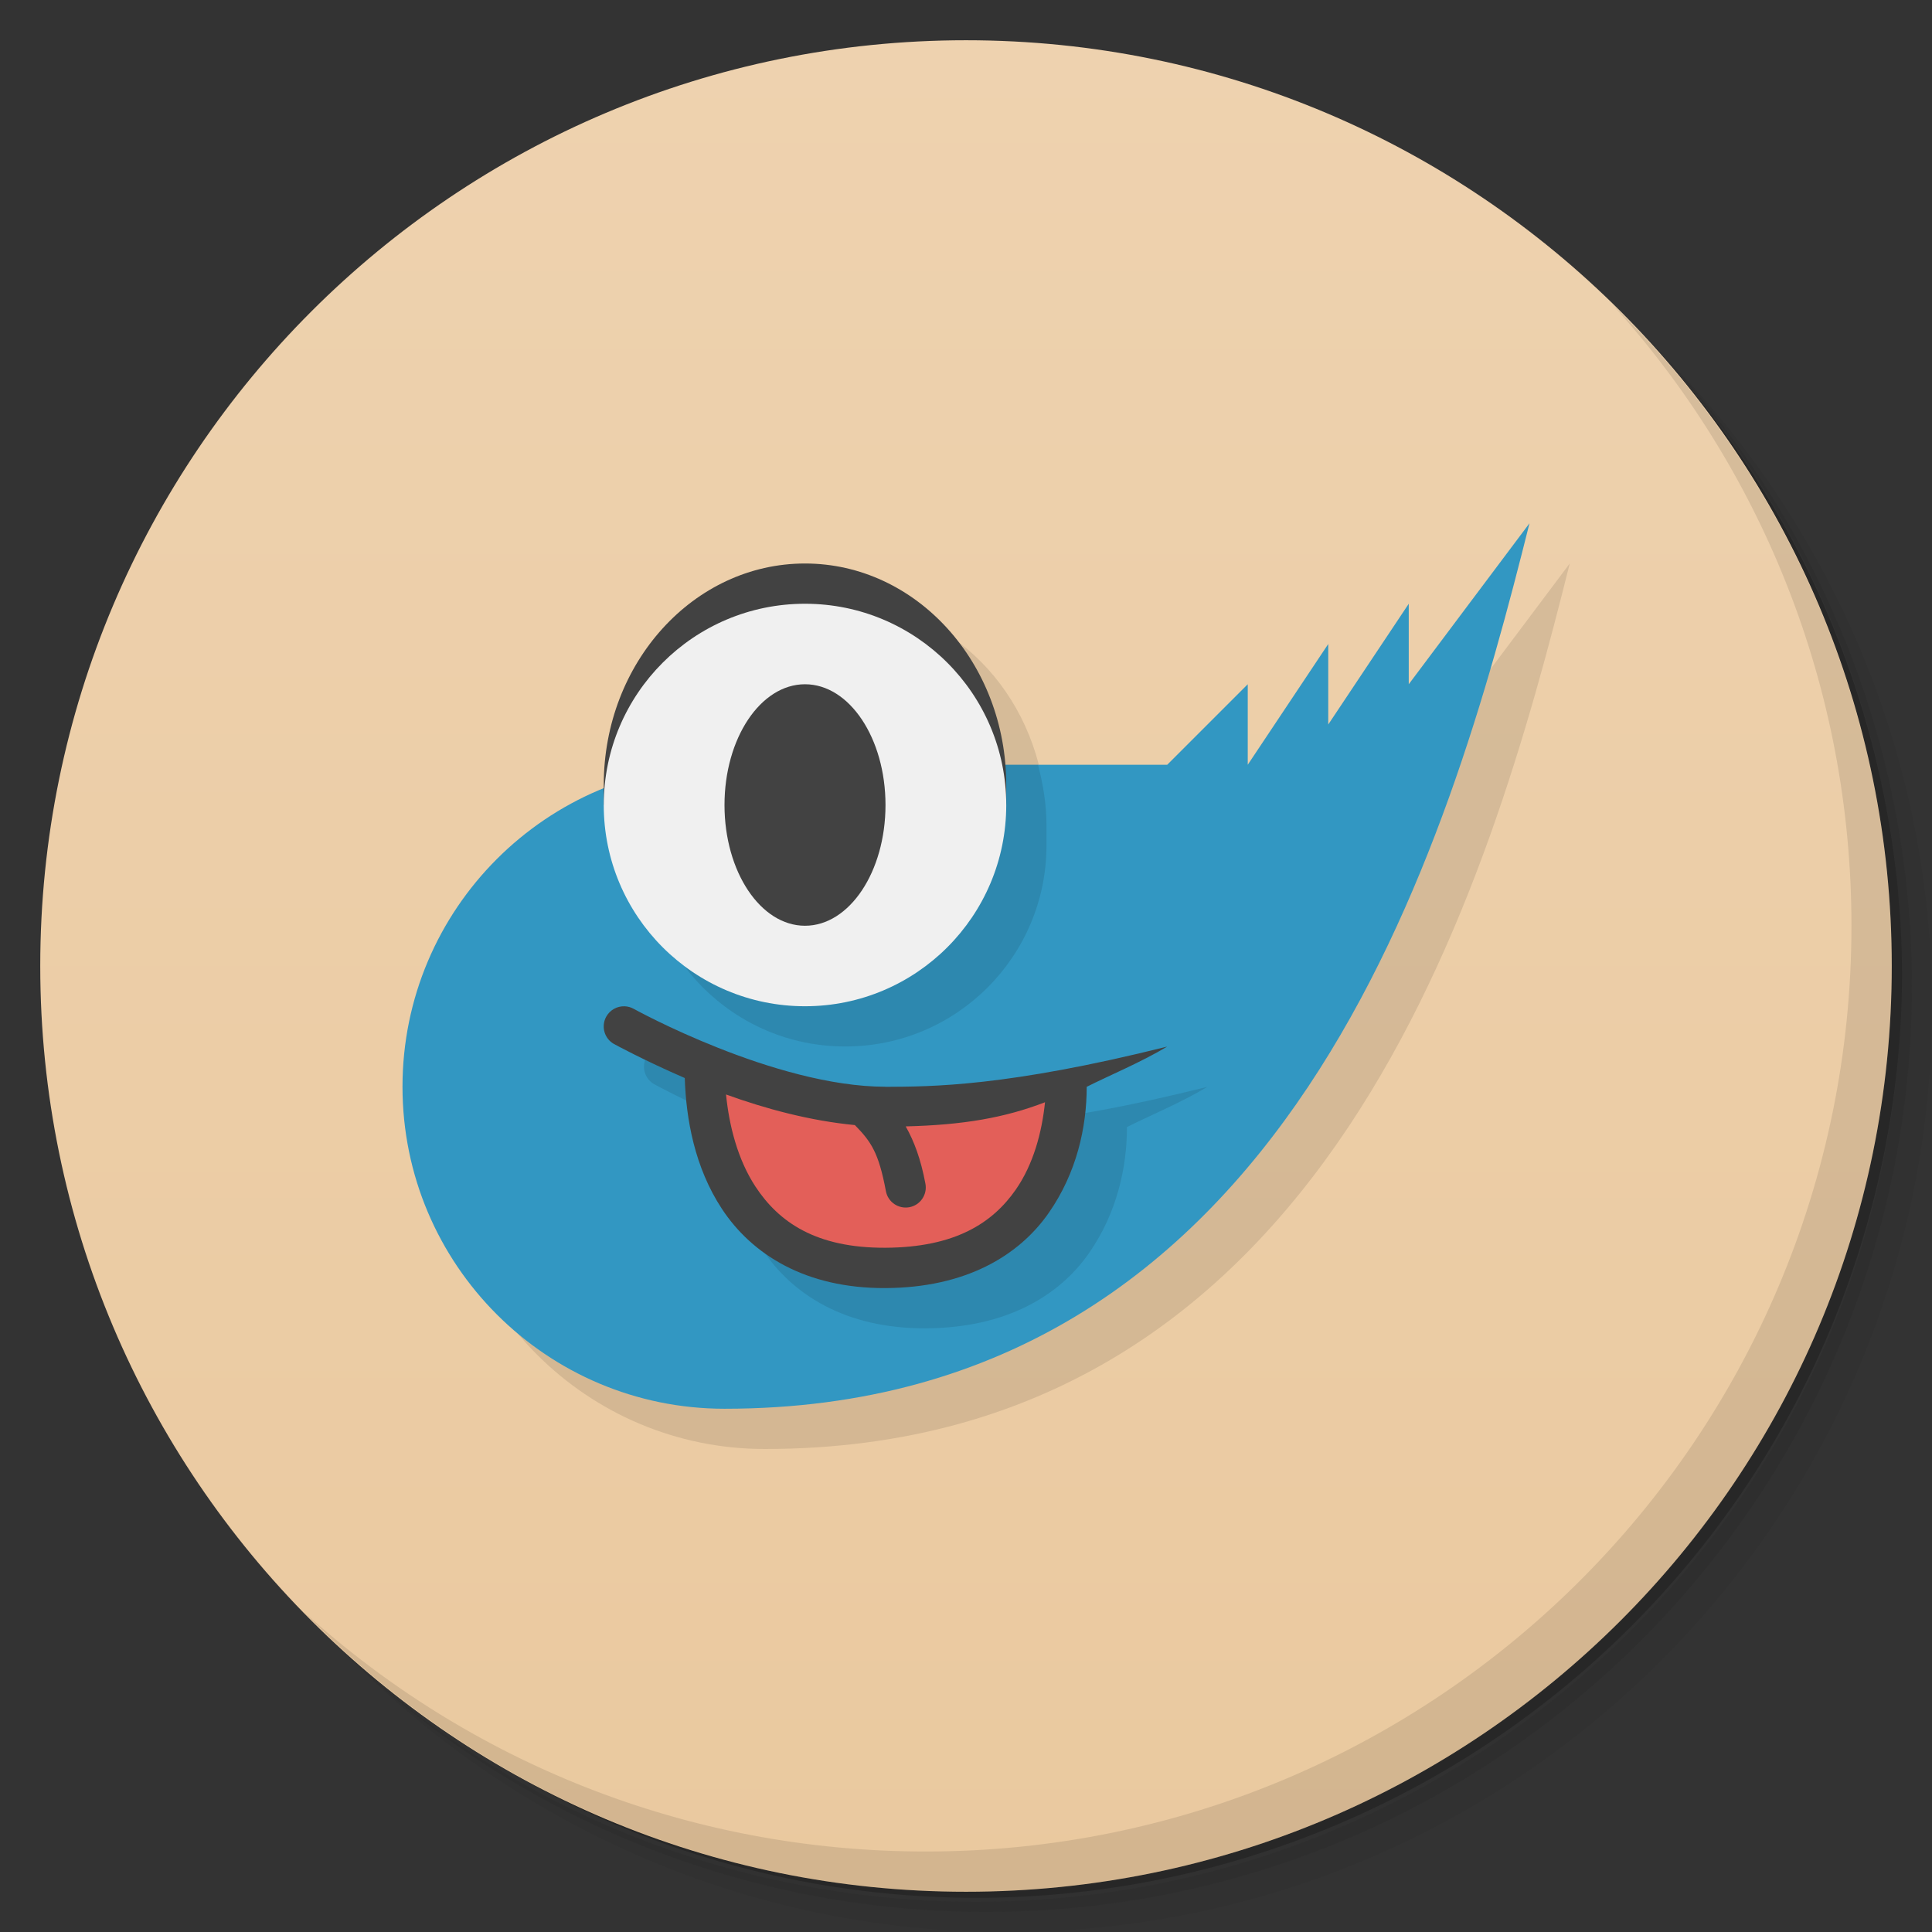 <svg version="1.1" viewBox="0 0 48 48" xmlns="http://www.w3.org/2000/svg">
 <rect x="0" y="0" width="48" height="48" fill="#333333" stroke="none"/>
 <defs>
  <linearGradient id="bg" x1="1" x2="47" gradientTransform="matrix(0 -1 1 0 -1.5e-6 48)" gradientUnits="userSpaceOnUse">
   <stop style="stop-color:#eac99f" offset="0"/>
   <stop style="stop-color:#eed2af" offset="1"/>
  </linearGradient>
 </defs>
 <path d="m36.31 5c5.859 4.062 9.688 10.831 9.688 18.5 0 12.426-10.07 22.5-22.5 22.5-7.669 0-14.438-3.828-18.5-9.688 1.037 1.822 2.306 3.499 3.781 4.969 4.085 3.712 9.514 5.969 15.469 5.969 12.703 0 23-10.298 23-23 0-5.954-2.256-11.384-5.969-15.469-1.469-1.475-3.147-2.744-4.969-3.781zm4.969 3.781c3.854 4.113 6.219 9.637 6.219 15.719 0 12.703-10.297 23-23 23-6.081 0-11.606-2.364-15.719-6.219 4.16 4.144 9.883 6.719 16.219 6.719 12.703 0 23-10.298 23-23 0-6.335-2.575-12.06-6.719-16.219z" style="opacity:.05"/>
 <path d="m41.28 8.781c3.712 4.085 5.969 9.514 5.969 15.469 0 12.703-10.297 23-23 23-5.954 0-11.384-2.256-15.469-5.969 4.113 3.854 9.637 6.219 15.719 6.219 12.703 0 23-10.298 23-23 0-6.081-2.364-11.606-6.219-15.719z" style="opacity:.1"/>
 <path d="m31.25 2.375c8.615 3.154 14.75 11.417 14.75 21.13 0 12.426-10.07 22.5-22.5 22.5-9.708 0-17.971-6.135-21.12-14.75a23 23 0 0 0 44.875-7 23 23 0 0 0-16-21.875z" style="opacity:.2"/>
 <path d="m24 1c12.703 0 23 10.297 23 23s-10.297 23-23 23-23-10.297-23-23 10.297-23 23-23z" style="fill:url(#bg)"/>
 <path d="m40.03 7.531c3.712 4.084 5.969 9.514 5.969 15.469 0 12.703-10.297 23-23 23-5.954 0-11.384-2.256-15.469-5.969 4.178 4.291 10.01 6.969 16.469 6.969 12.703 0 23-10.298 23-23 0-6.462-2.677-12.291-6.969-16.469z" style="opacity:.1"/>
 <path d="m39 14c0-2e-3 -3 4-3 4l-6 2h-4.023c-0.23-2.803-2.369-5-4.977-5l-10 13c0 4.418 3.582 8 8 8 14 0 18-14 20-22z" style="opacity:.1"/>
 <path d="m38 13c0-2e-3 -3 4-3 4v-2l-2 3v-2l-2 3v-2l-2 2h-11c-4.418 0-8 3.582-8 8s3.582 8 8 8c14 0 18-14 20-22z" style="fill:#3297c2"/>
 <path d="m18 19-2 2c0 2.761 2.239 5 5 5s5-2.239 5-5v-0.5c0-0.523-0.087-1.02-0.211-1.5z" style="opacity:.1"/>
 <path d="m20 14c-2.761 0-5 2.462-5 5.5v0.5h10v-0.5c0-3.038-2.239-5.5-5-5.5z" style="fill:#424242"/>
 <circle cx="20" cy="20" r="5" style="fill:#f0f0f0"/>
 <ellipse cx="20" cy="20" rx="2" ry="3" style="fill:#424242"/>
 <path d="m23 28c-2.764-0.003-6.254-1.935-6.254-1.935-0.069-0.039-0.147-0.061-0.227-0.064-0.187-0.007-0.363 0.091-0.455 0.254-0.136 0.241-0.051 0.546 0.189 0.682 0 0 0.741 0.405 1.76 0.846 0.032 1.015 0.244 2.219 0.922 3.25 0.74 1.125 2.068 1.979 4.066 1.969 1.987-0.01 3.311-0.799 4.057-1.871 0.694-0.998 0.941-2.129 0.941-3.129 0.539-0.274 1.338-0.603 2-1-4 1-5.864 0.994-7 1z" style="opacity:.1"/>
 <path d="m22 27c-2.764-0.003-6.254-1.935-6.254-1.935-0.069-0.039-0.147-0.061-0.227-0.064-0.187-0.007-0.363 0.091-0.455 0.254-0.136 0.241-0.051 0.546 0.189 0.682 0 0 0.741 0.405 1.76 0.846 0.032 1.015 0.244 2.219 0.922 3.25 0.74 1.125 2.068 1.979 4.066 1.969 1.987-0.01 3.311-0.799 4.057-1.871 0.694-0.998 0.941-2.129 0.941-3.129 0.539-0.274 1.338-0.603 2-1-4 1-5.864 0.994-7 1z" style="fill:#424242"/>
 <path d="m18.038 27.191c0.077 0.777 0.29 1.618 0.732 2.291 0.579 0.88 1.501 1.526 3.228 1.518 1.739-0.009 2.665-0.62 3.238-1.443 0.437-0.629 0.649-1.417 0.727-2.172-0.995 0.384-2.029 0.565-3.461 0.6 0.207 0.365 0.375 0.809 0.49 1.424 0.051 0.272-0.128 0.534-0.4 0.584-0.271 0.05-0.532-0.129-0.582-0.4-0.18-0.96-0.369-1.23-0.771-1.641-1.119-0.106-2.234-0.41-3.201-0.76z" style="fill:#e35f59"/>
</svg>
